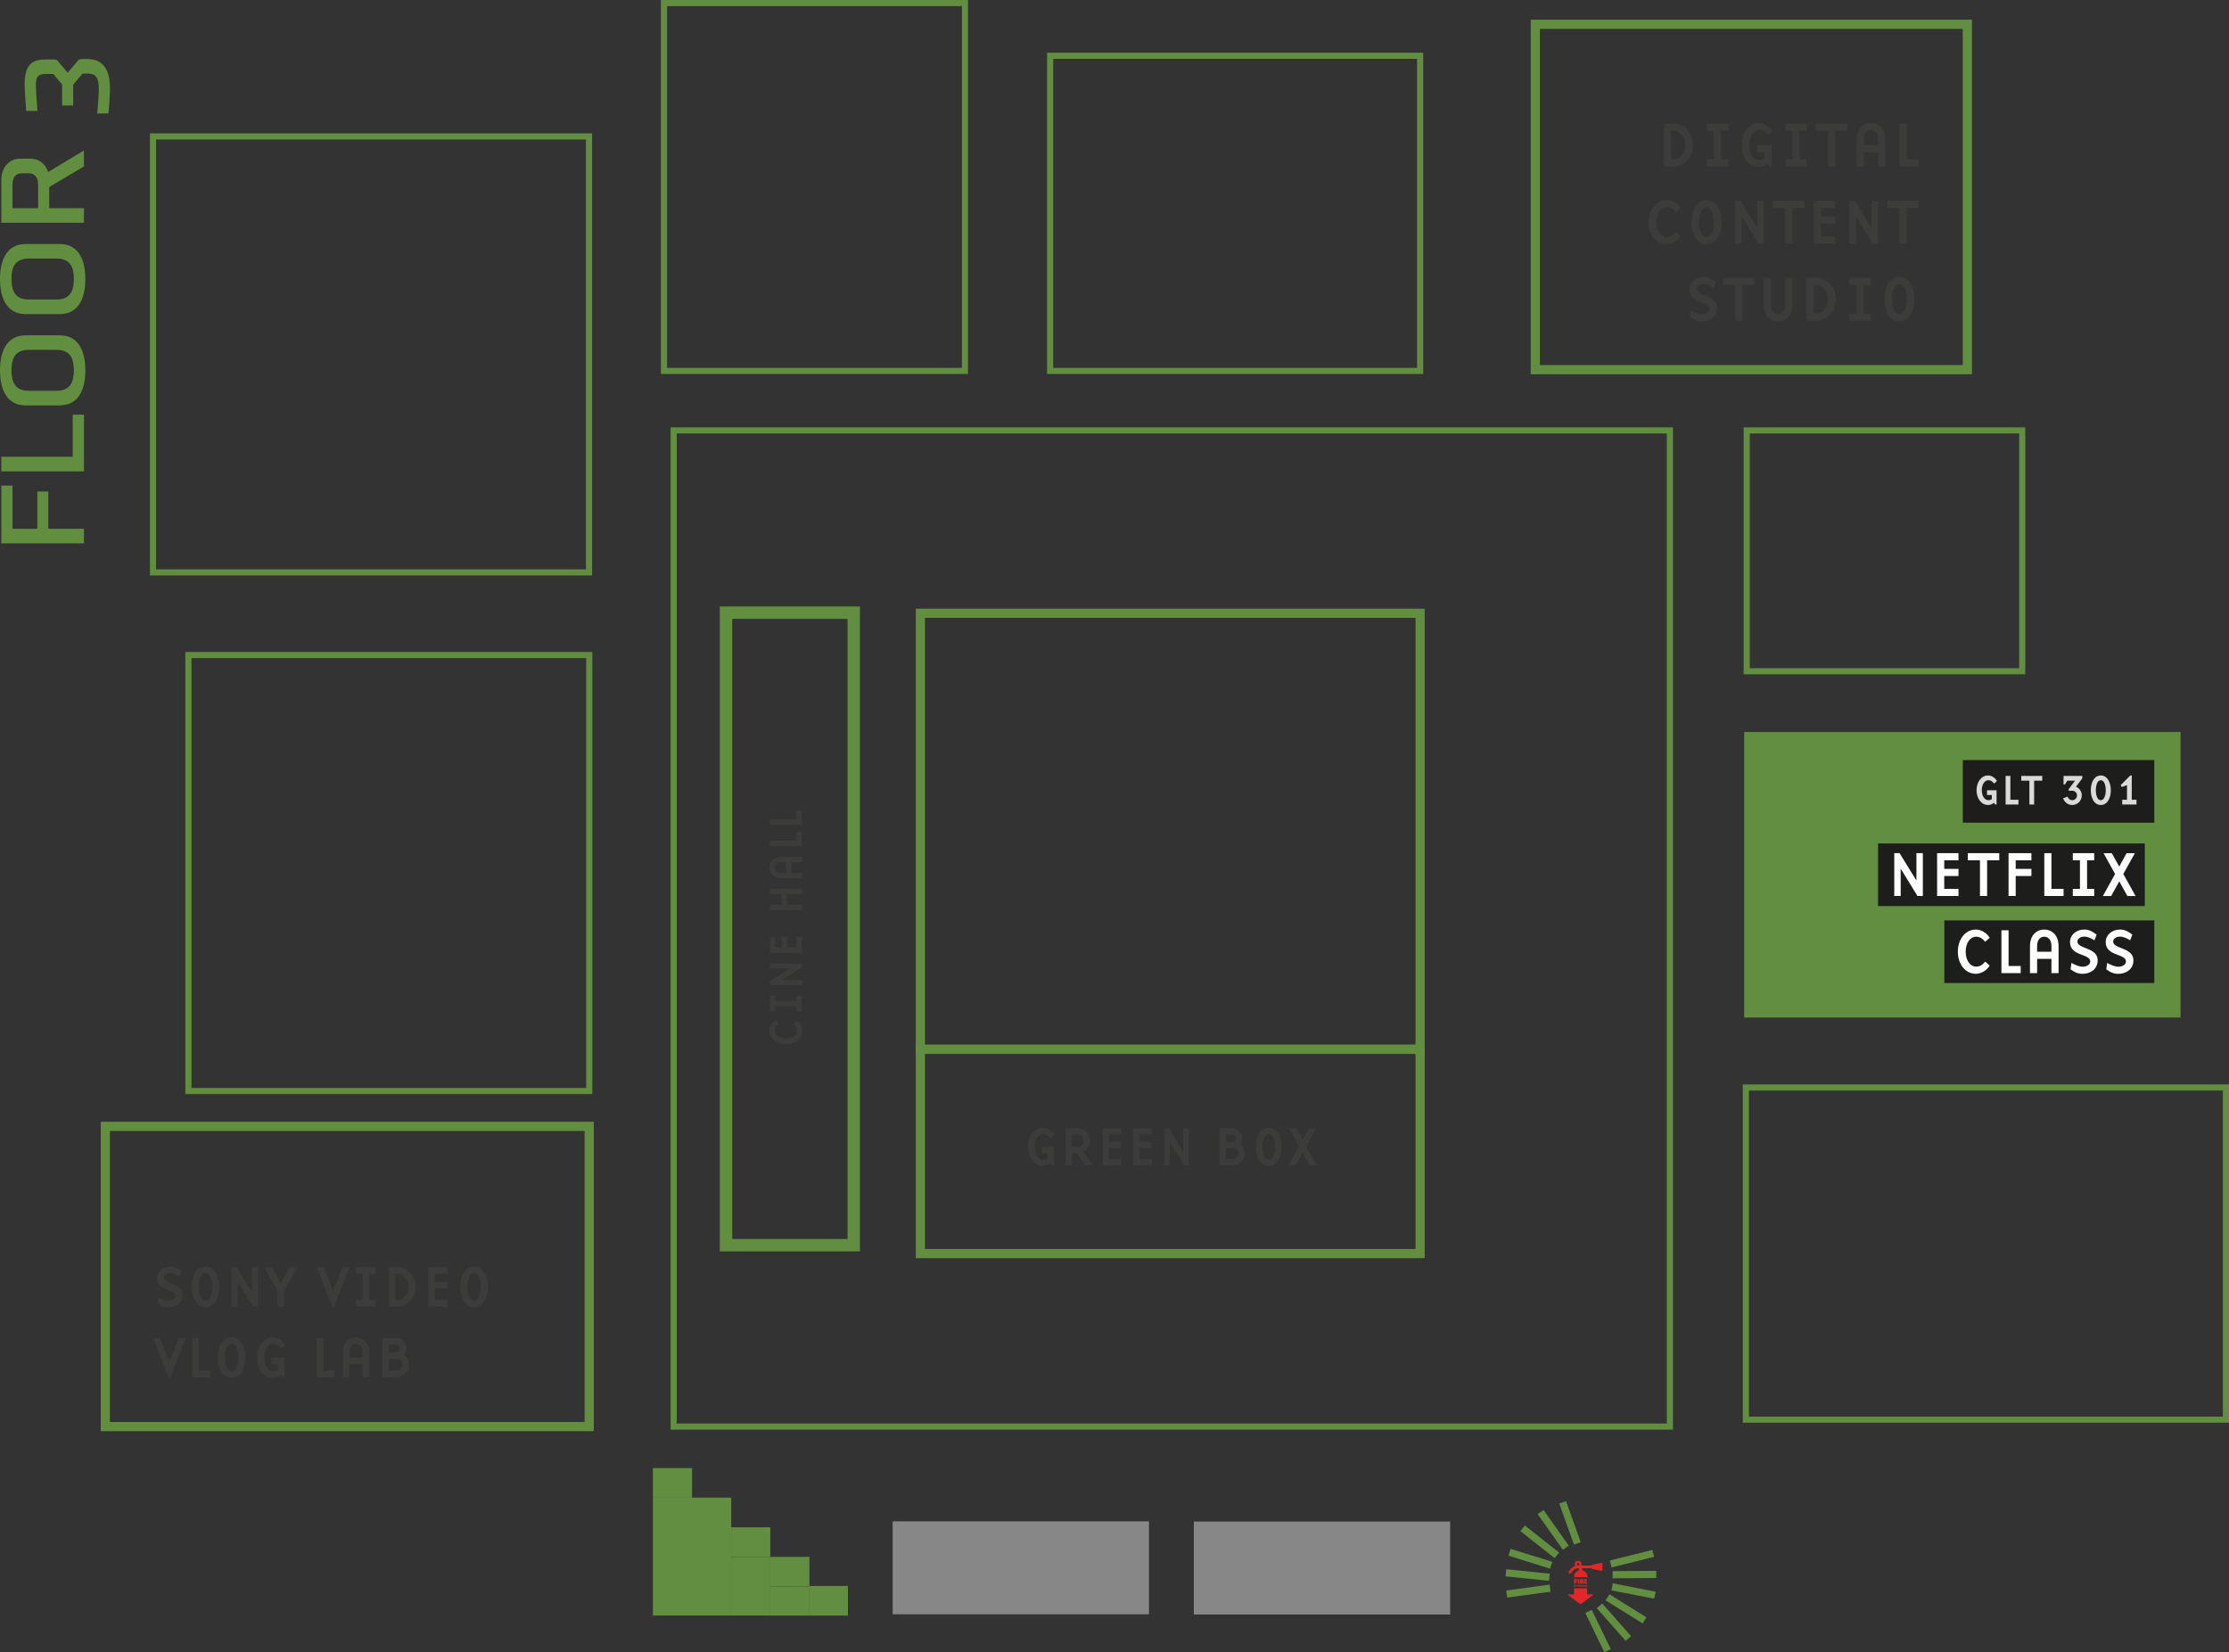 <?xml version="1.0" encoding="UTF-8"?>
<svg id="katman_1" data-name="katman 1" xmlns="http://www.w3.org/2000/svg" viewBox="0 0 728.43 539.97">
  <rect x="0" y="0" width="728.43" height="539.97" fill="#333333" stroke="none"/>
  <defs>
    <style>
      .cls-1 {
        fill: #3c3c3b;
      }

      .cls-2 {
        fill: #1d1d1b;
      }

      .cls-3 {
        fill: #e52629;
      }

      .cls-4 {
        stroke-width: 2px;
      }

      .cls-4, .cls-5, .cls-6 {
        fill: none;
        stroke: #618e3f;
        stroke-miterlimit: 10;
      }

      .cls-7 {
        fill: #dadada;
      }

      .cls-8 {
        fill: #fff;
      }

      .cls-9 {
        fill: #878787;
      }

      .cls-5 {
        stroke-width: 4.06px;
      }

      .cls-6 {
        stroke-width: 3px;
      }

      .cls-10 {
        fill: #618e3f;
      }
    </style>
  </defs>
  <rect class="cls-6" x="34.42" y="368.11" width="158.13" height="98.13"/>
  <rect class="cls-6" x="501.73" y="7.94" width="141.2" height="112.88"/>
  <rect class="cls-5" x="237.26" y="200.23" width="41.74" height="206.73"/>
  <rect class="cls-4" x="220.15" y="140.67" width="325.57" height="325.57"/>
  <g>
    <path class="cls-1" d="M55.09,427.22c-1.39,0-2.43-.44-3.62-1.37l.25-1.91c1.29.69,2.35,1.14,3.45,1.14.96,0,2.2-.52,2.2-1.56,0-2.45-6.07-1.5-6.07-5.8,0-2.23,1.96-3.77,4.24-3.77,1.44,0,2.43.5,3.75,1.54l-.67,1.69c-.91-.6-1.98-1.12-3-1.12-1.29,0-2.08.69-2.08,1.46,0,2.29,6.08,1.71,6.08,5.66,0,2.64-2.21,4.02-4.53,4.02Z"/>
    <path class="cls-1" d="M67.13,413.95c2.89,0,4.51,3,4.51,6.64s-1.62,6.62-4.51,6.62-4.49-2.98-4.49-6.62,1.6-6.64,4.49-6.64ZM67.13,425.08c1.44,0,2.23-2.04,2.23-4.49s-.79-4.51-2.23-4.51-2.21,2.04-2.21,4.51.79,4.49,2.21,4.49Z"/>
    <path class="cls-1" d="M82.34,414.16h1.93v12.84h-1.62l-5.03-8.2v8.2h-1.93v-12.84h1.6l5.04,8.2v-8.2Z"/>
    <path class="cls-1" d="M86.41,414.16h2.46l2.89,5.28,2.89-5.28h2.46l-4.29,7.7v5.14h-2.14v-5.14l-4.27-7.7Z"/>
    <path class="cls-1" d="M109.09,427.22h-.42l-5.14-13.06h2.31l3.04,7.76,3.04-7.76h2.31l-5.14,13.06Z"/>
    <path class="cls-1" d="M118.51,416.3h-2.14v-2.14h6.41v2.14h-2.14v8.57h2.14v2.14h-6.41v-2.14h2.14v-8.57Z"/>
    <path class="cls-1" d="M127.08,414.16h3c3.18,0,5.76,2.87,5.76,6.43s-2.58,6.41-5.76,6.41h-3v-12.84ZM129.22,424.87h.87c1.87,0,3.41-1.93,3.41-4.27s-1.54-4.29-3.41-4.29h-.87v8.57Z"/>
    <path class="cls-1" d="M139.93,414.16h6.41v2.14h-4.27v2.58h4.27v2.14h-4.27v3.85h4.27v2.14h-6.41v-12.84Z"/>
    <path class="cls-1" d="M154.92,413.95c2.89,0,4.51,3,4.51,6.64s-1.62,6.62-4.51,6.62-4.49-2.98-4.49-6.62,1.6-6.64,4.49-6.64ZM154.92,425.08c1.44,0,2.23-2.04,2.23-4.49s-.79-4.51-2.23-4.51-2.21,2.04-2.21,4.51.79,4.49,2.21,4.49Z"/>
    <path class="cls-1" d="M55.57,450.33h-.42l-5.14-13.06h2.31l3.04,7.76,3.04-7.76h2.31l-5.14,13.06Z"/>
    <path class="cls-1" d="M64.99,447.98h3.64v2.14h-5.78v-12.84h2.14v10.71Z"/>
    <path class="cls-1" d="M75.68,437.06c2.89,0,4.51,3,4.51,6.64s-1.62,6.62-4.51,6.62-4.49-2.99-4.49-6.62,1.6-6.64,4.49-6.64ZM75.68,448.19c1.44,0,2.23-2.04,2.23-4.49s-.79-4.51-2.23-4.51-2.21,2.04-2.21,4.51.79,4.49,2.21,4.49Z"/>
    <path class="cls-1" d="M90.89,445.84h-2.16v-2.14h4.29v6.41h-.65l-.44-.79c-.79.63-1.75,1-2.7,1-3.1,0-5.2-2.99-5.2-6.62s2.1-6.64,5.2-6.64c1.52,0,3.1.98,3.97,2.46l-1.27,1.19c-.83-1.06-1.66-1.52-2.56-1.52-1.62,0-2.98,1.71-2.98,4.51s1.37,4.49,2.98,4.49c.52,0,1.02-.15,1.52-.5v-1.85Z"/>
    <path class="cls-1" d="M105.65,447.98h3.64v2.14h-5.78v-12.84h2.14v10.71Z"/>
    <path class="cls-1" d="M114.2,450.12h-2.14v-8.13c0-3.18,1.93-4.93,4.27-4.93s4.29,1.75,4.29,4.93v8.13h-2.14v-4.28h-4.29v4.28ZM118.49,441.99c0-1.89-.98-2.79-2.16-2.79s-2.14.91-2.14,2.79v1.71h4.29v-1.71Z"/>
    <path class="cls-1" d="M124.91,437.27h4.49c1.89,0,3.43,1.54,3.43,3.43,0,.89-.27,1.54-.75,2.12.98.75,1.62,1.83,1.62,3.23,0,2.25-1.83,4.06-4.06,4.06h-4.72v-12.84ZM127.04,441.99h2.35c.71,0,1.29-.58,1.29-1.29s-.58-1.29-1.29-1.29h-2.35v2.58ZM127.04,447.98h2.58c1.06,0,1.93-.87,1.93-1.93s-.87-1.93-1.93-1.93h-2.58v3.85Z"/>
  </g>
  <g>
    <path class="cls-1" d="M543.7,40.4h3.28c3.46,0,6.28,3.13,6.28,7.01s-2.81,6.99-6.28,6.99h-3.28v-14ZM546.03,52.07h.95c2.04,0,3.72-2.1,3.72-4.66s-1.68-4.68-3.72-4.68h-.95v9.34Z"/>
    <path class="cls-1" d="M560.03,42.73h-2.33v-2.33h6.99v2.33h-2.33v9.34h2.33v2.33h-6.99v-2.33h2.33v-9.34Z"/>
    <path class="cls-1" d="M576.62,49.74h-2.35v-2.33h4.68v6.99h-.71l-.48-.86c-.86.69-1.91,1.09-2.94,1.09-3.38,0-5.67-3.25-5.67-7.22s2.29-7.24,5.67-7.24c1.66,0,3.38,1.07,4.33,2.69l-1.39,1.3c-.9-1.15-1.81-1.66-2.79-1.66-1.76,0-3.25,1.87-3.25,4.91s1.49,4.89,3.25,4.89c.57,0,1.11-.17,1.66-.55v-2.02Z"/>
    <path class="cls-1" d="M585.72,42.73h-2.33v-2.33h6.99v2.33h-2.33v9.34h2.33v2.33h-6.99v-2.33h2.33v-9.34Z"/>
    <path class="cls-1" d="M593.42,42.73v-2.33h10.27v2.33h-3.97v11.67h-2.33v-11.67h-3.97Z"/>
    <path class="cls-1" d="M609.07,54.4h-2.33v-8.86c0-3.46,2.1-5.38,4.66-5.38s4.68,1.91,4.68,5.38v8.86h-2.33v-4.66h-4.68v4.66ZM613.75,45.54c0-2.06-1.07-3.04-2.35-3.04s-2.33.99-2.33,3.04v1.87h4.68v-1.87Z"/>
    <path class="cls-1" d="M623.08,52.07h3.97v2.33h-6.3v-14h2.33v11.67Z"/>
    <path class="cls-1" d="M544.68,65.37c1.72,0,3.53,1.07,4.51,2.69l-1.47,1.3c-.94-1.16-1.89-1.66-2.94-1.66-1.85,0-3.44,1.87-3.44,4.91s1.6,4.89,3.44,4.89c1.05,0,2-.48,2.94-1.66l1.47,1.3c-.99,1.62-2.79,2.69-4.51,2.69-3.53,0-5.9-3.25-5.9-7.22s2.37-7.24,5.9-7.24Z"/>
    <path class="cls-1" d="M557.68,65.37c3.15,0,4.91,3.28,4.91,7.24s-1.76,7.22-4.91,7.22-4.89-3.25-4.89-7.22,1.74-7.24,4.89-7.24ZM557.68,77.5c1.57,0,2.44-2.23,2.44-4.89s-.86-4.91-2.44-4.91-2.41,2.23-2.41,4.91.86,4.89,2.41,4.89Z"/>
    <path class="cls-1" d="M574.27,65.6h2.1v14h-1.76l-5.48-8.94v8.94h-2.1v-14h1.74l5.5,8.95v-8.95Z"/>
    <path class="cls-1" d="M579.4,67.93v-2.33h10.27v2.33h-3.97v11.67h-2.33v-11.67h-3.97Z"/>
    <path class="cls-1" d="M592.71,65.6h6.99v2.33h-4.66v2.81h4.66v2.33h-4.66v4.2h4.66v2.33h-6.99v-14Z"/>
    <path class="cls-1" d="M611.63,65.6h2.1v14h-1.76l-5.48-8.94v8.94h-2.1v-14h1.74l5.5,8.95v-8.95Z"/>
    <path class="cls-1" d="M616.76,67.93v-2.33h10.27v2.33h-3.97v11.67h-2.33v-11.67h-3.97Z"/>
    <path class="cls-1" d="M556.23,105.03c-1.51,0-2.64-.48-3.95-1.49l.27-2.08c1.41.76,2.56,1.24,3.76,1.24,1.05,0,2.39-.57,2.39-1.7,0-2.67-6.61-1.64-6.61-6.32,0-2.44,2.14-4.12,4.62-4.12,1.58,0,2.65.55,4.09,1.68l-.74,1.85c-.99-.65-2.16-1.22-3.28-1.22-1.41,0-2.27.76-2.27,1.6,0,2.5,6.63,1.87,6.63,6.17,0,2.88-2.42,4.39-4.93,4.39Z"/>
    <path class="cls-1" d="M563.06,93.13v-2.33h10.27v2.33h-3.97v11.67h-2.33v-11.67h-3.97Z"/>
    <path class="cls-1" d="M578.7,90.8v8.88c0,2.04,1.05,3.02,2.33,3.02s2.35-.99,2.35-3.02v-8.88h2.33v8.88c0,3.44-2.1,5.35-4.68,5.35s-4.66-1.91-4.66-5.35v-8.88h2.33Z"/>
    <path class="cls-1" d="M590.38,90.8h3.28c3.46,0,6.28,3.13,6.28,7.01s-2.81,6.99-6.28,6.99h-3.28v-14ZM592.71,102.47h.94c2.04,0,3.72-2.1,3.72-4.66s-1.68-4.68-3.72-4.68h-.94v9.34Z"/>
    <path class="cls-1" d="M606.72,93.13h-2.33v-2.33h6.99v2.33h-2.33v9.34h2.33v2.33h-6.99v-2.33h2.33v-9.34Z"/>
    <path class="cls-1" d="M620.72,90.57c3.15,0,4.91,3.28,4.91,7.24s-1.76,7.22-4.91,7.22-4.89-3.25-4.89-7.22,1.74-7.24,4.89-7.24ZM620.72,102.7c1.58,0,2.44-2.23,2.44-4.89s-.86-4.91-2.44-4.91-2.41,2.22-2.41,4.91.86,4.89,2.41,4.89Z"/>
  </g>
  <rect class="cls-4" x="570.54" y="355.41" width="156.89" height="108.57"/>
  <rect class="cls-4" x="216.99" y="1" width="98.35" height="120.23"/>
  <rect class="cls-4" x="343.19" y="18.23" width="120.91" height="103"/>
  <rect class="cls-4" x="570.82" y="140.67" width="90.03" height="78.71"/>
  <polygon class="cls-10" points="506.72 520.2 492.53 522.13 492.24 519.81 506.42 517.89 506.72 520.2"/>
  <polygon class="cls-10" points="506.2 516.66 492 515.19 492.26 512.86 506.47 514.33 506.2 516.66"/>
  <polygon class="cls-10" points="506.56 512.67 492.95 508.43 493.67 506.2 507.28 510.44 506.56 512.67"/>
  <polygon class="cls-10" points="508.05 509.23 496.85 500.41 498.32 498.58 509.52 507.41 508.05 509.23"/>
  <polygon class="cls-10" points="510.74 506.5 502.51 494.86 504.44 493.52 512.66 505.16 510.74 506.5"/>
  <polygon class="cls-10" points="514.36 504.8 509.56 491.38 511.78 490.61 516.58 504.04 514.36 504.8"/>
  <g>
    <polygon class="cls-10" points="526.1 510 539.99 506.55 540.54 508.82 526.65 512.27 526.1 510"/>
    <polygon class="cls-10" points="527 513.48 541.28 513.39 541.27 515.73 526.99 515.82 527 513.48"/>
    <polygon class="cls-10" points="527.07 517.47 541.06 520.21 540.59 522.5 526.6 519.77 527.07 517.47"/>
    <polygon class="cls-10" points="525.97 521.05 538.06 528.61 536.8 530.59 524.71 523.03 525.97 521.05"/>
    <polygon class="cls-10" points="523.6 524.06 533.04 534.74 531.27 536.28 521.82 525.6 523.6 524.06"/>
    <polygon class="cls-10" points="520.18 526.14 526.41 538.97 524.29 539.97 518.06 527.15 520.18 526.14"/>
  </g>
  <g>
    <path class="cls-3" d="M515.42,516.04v.43s-.53,0-.53,0v.24s.44-.02.44-.02v.41s-.43.01-.43.01l.02.5-.49.03v-1.56s.98-.04.98-.04Z"/>
    <path class="cls-3" d="M516.11,516.07v1.52s-.48.03-.48.03l-.02-1.53.5-.02Z"/>
    <path class="cls-3" d="M516.92,517.12l-.08.02.02.48h-.48s-.02-1.51-.02-1.51l.74-.04.37.06.04.82-.16.08.3.43-.44.2-.29-.54ZM516.8,516.79l.25-.02v-.32s-.26,0-.26,0v.34Z"/>
    <path class="cls-3" d="M518.71,517.6h-.97s0-1.46,0-1.46l.09-.06.84-.02v.39s-.48,0-.48,0v.2s.35,0,.35,0v.36s-.38,0-.38,0v.21s.55-.01.55-.01v.4Z"/>
    <path class="cls-3" d="M514.62,518.51h-.3s0-.45,0-.45l.03-.02h.26s0,.11,0,.11h-.14s0,.06,0,.06h.11s0,.11,0,.11h-.11s0,.06,0,.06h.17s0,.12,0,.12Z"/>
    <path class="cls-3" d="M514.86,518.36l-.04.03v.12s-.17,0-.17,0l.03-.19.08-.05-.08-.05v-.17s.14,0,.14,0v.12s.04.04.04.04l.03-.03v-.12s.15,0,.15,0l-.02.17-.07.05.07.05.03.19h-.16s0-.11,0-.11l-.04-.03Z"/>
    <path class="cls-3" d="M515.44,518.17h-.12s.02.33.02.33h-.15s0-.33,0-.33h-.11s0-.13,0-.13h.35s0,.13,0,.13Z"/>
    <path class="cls-3" d="M515.64,518.04v.46s-.15,0-.15,0v-.47s.15,0,.15,0Z"/>
    <path class="cls-3" d="M516.09,518.51h-.14s0-.14,0-.14l-.1-.13v.26s-.14,0-.14,0v-.45s.13-.01.13-.01l.11.15v-.15s.14,0,.14,0v.46Z"/>
    <path class="cls-3" d="M516.24,518.04h.26s0,.13,0,.13h-.18v.2h.07s0-.12,0-.12h.14s-.01.26-.01.26h-.33s-.02-.38-.02-.38l.07-.09Z"/>
    <path class="cls-3" d="M516.94,518.05l.02.41-.06.05h-.29s-.03-.02-.03-.02v-.43s.14,0,.14,0v.31s.1-.01.1-.01v-.31s.13,0,.13,0Z"/>
    <path class="cls-3" d="M517.17,518.04v.46s-.15,0-.15,0v-.47s.15,0,.15,0Z"/>
    <path class="cls-3" d="M517.54,518.04v.13s-.14,0-.14,0v.03s.15.07.15.07v.23s-.3.03-.3.03v-.15s.15,0,.15,0v-.04s-.16-.09-.16-.09v-.19s.14-.01.14-.01h.16Z"/>
    <path class="cls-3" d="M517.84,518.34h-.09s0,.16,0,.16h-.14v-.45s.14,0,.14,0v.17s.09,0,.09,0v-.18s.15,0,.15,0v.48s-.15,0-.15,0v-.18Z"/>
    <path class="cls-3" d="M518.36,518.51h-.3s0-.45,0-.45l.03-.02h.26s0,.11,0,.11h-.14s0,.06,0,.06h.11s0,.11,0,.11h-.11s0,.06,0,.06h.17s0,.12,0,.12Z"/>
    <path class="cls-3" d="M518.59,518.36h-.02s0,.15,0,.15h-.15s0-.46,0-.46h.23s.11,0,.11,0v.25s-.04.03-.04.03l.09.13-.13.06-.09-.17ZM518.55,518.26h.08s0-.1,0-.1h-.08s0,.1,0,.1Z"/>
  </g>
  <path class="cls-3" d="M512.53,521.37l3.88,2.89c.06.05.15.05.21,0l3.88-2.89c.06-.04.08-.12.06-.19-.02-.07-.09-.12-.16-.12h-1.74v-1.79c0-.1-.08-.17-.17-.17h-3.93c-.1,0-.17.08-.17.17v1.79h-1.74c-.07,0-.14.05-.16.12-.02.07,0,.15.06.19Z"/>
  <path class="cls-3" d="M523.58,510.81s-.08-.05-.14-.05c-.02,0-.03,0-.05,0l-3.1.66c-.05,0-.09.03-.12.08-.03.04-.05.09-.05.14h-3.38c.06-.14.1-.29.1-.44,0-.3-.11-.57-.33-.78-.22-.22-.48-.33-.78-.33s-.57.11-.78.33c-.22.22-.33.48-.33.78,0,.2.06.4.17.6-.26.08-.51.2-.75.36-.24.16-.44.31-.59.46-.15.15-.29.31-.42.48-.13.17-.22.3-.26.37-.04.07-.08.13-.1.18-.06.11-.06.22-.02.34.04.12.11.2.22.26.06.03.13.05.2.05.18,0,.32-.08.39-.24.02-.04.05-.09.1-.17.05-.08.14-.2.28-.37.14-.17.29-.32.46-.46.16-.14.38-.26.63-.37.26-.11.52-.16.8-.16h.22v.77c-.46.14-.83.4-1.12.79-.29.39-.43.83-.43,1.32v.07h4.43v-.07c0-.53-.17-1-.5-1.41-.33-.41-.76-.66-1.27-.77v-.71h3.06c0,.05.02.1.05.14.03.04.07.07.12.08l3.1.66s.03,0,.05,0c.06,0,.1-.02.14-.05.06-.04.08-.1.08-.17v-2.22c0-.07-.03-.13-.08-.17ZM516.04,511.52c-.09.09-.19.13-.31.13s-.22-.04-.31-.13c-.09-.09-.13-.19-.13-.31s.04-.22.13-.31c.09-.09.19-.13.31-.13s.22.04.31.13c.09.09.13.19.13.31s-.04.22-.13.31Z"/>
  <rect class="cls-6" x="300.78" y="342.93" width="163.31" height="66.76"/>
  <g>
    <path class="cls-1" d="M342.42,376.82h-2.03v-2.01h4.04v6.03h-.62l-.42-.74c-.74.6-1.65.94-2.53.94-2.91,0-4.89-2.8-4.89-6.23s1.97-6.24,4.89-6.24c1.43,0,2.91.92,3.73,2.32l-1.19,1.12c-.78-1-1.56-1.43-2.41-1.43-1.52,0-2.8,1.61-2.8,4.23s1.28,4.22,2.8,4.22c.49,0,.96-.14,1.43-.47v-1.74Z"/>
    <path class="cls-1" d="M357.2,380.84h-2.46l-2.9-4.02h-1.59v4.02h-2.01v-12.07h3.93c2.21,0,4.02,1.81,4.02,4.04,0,1.54-.89,2.91-2.19,3.57l3.2,4.47ZM354.18,372.8c0-1.12-.91-2.03-2.01-2.03h-1.92v4.04h1.92c1.1,0,2.01-.9,2.01-2.01Z"/>
    <path class="cls-1" d="M360.31,368.77h6.03v2.01h-4.02v2.42h4.02v2.01h-4.02v3.62h4.02v2.01h-6.03v-12.07Z"/>
    <path class="cls-1" d="M370.37,368.77h6.03v2.01h-4.02v2.42h4.02v2.01h-4.02v3.62h4.02v2.01h-6.03v-12.07Z"/>
    <path class="cls-1" d="M386.68,368.77h1.81v12.07h-1.52l-4.72-7.71v7.71h-1.81v-12.07h1.5l4.74,7.71v-7.71Z"/>
    <path class="cls-1" d="M398.53,368.77h4.22c1.77,0,3.22,1.45,3.22,3.22,0,.83-.25,1.45-.71,1.99.92.71,1.52,1.72,1.52,3.04,0,2.12-1.72,3.82-3.82,3.82h-4.43v-12.07ZM400.54,373.2h2.21c.67,0,1.21-.54,1.21-1.21s-.54-1.21-1.21-1.21h-2.21v2.42ZM400.54,378.83h2.42c1,0,1.81-.81,1.81-1.81s-.81-1.81-1.81-1.81h-2.42v3.62Z"/>
    <path class="cls-1" d="M414.62,368.57c2.71,0,4.23,2.82,4.23,6.24s-1.52,6.23-4.23,6.23-4.22-2.8-4.22-6.23,1.5-6.24,4.22-6.24ZM414.62,379.03c1.36,0,2.1-1.92,2.1-4.22s-.74-4.23-2.1-4.23-2.08,1.92-2.08,4.23.74,4.22,2.08,4.22Z"/>
    <path class="cls-1" d="M430.29,380.84h-2.32l-2.28-4.13-2.28,4.13h-2.33l3.44-6.21-3.24-5.86h2.32l2.08,3.76,2.08-3.76h2.33l-3.26,5.86,3.46,6.21Z"/>
  </g>
  <rect class="cls-6" x="300.78" y="200.43" width="163.31" height="142.49"/>
  <rect class="cls-4" x="61.57" y="214.08" width="130.99" height="142.49"/>
  <rect class="cls-4" x="50" y="44.58" width="142.49" height="142.49"/>
  <g>
    <path class="cls-1" d="M251.43,336.84c0-1.29.8-2.63,2.01-3.37l.97,1.1c-.86.71-1.24,1.41-1.24,2.2,0,1.38,1.4,2.57,3.67,2.57s3.65-1.19,3.65-2.57c0-.78-.36-1.49-1.24-2.2l.97-1.1c1.21.74,2.01,2.09,2.01,3.37,0,2.64-2.43,4.41-5.4,4.41s-5.41-1.77-5.41-4.41Z"/>
    <path class="cls-1" d="M253.34,328.87v1.74h-1.74v-5.22h1.74v1.74h6.98v-1.74h1.74v5.22h-1.74v-1.74h-6.98Z"/>
    <path class="cls-1" d="M251.6,316.48v-1.57h10.46v1.32l-6.68,4.09h6.68v1.57h-10.46v-1.3l6.68-4.11h-6.68Z"/>
    <path class="cls-1" d="M251.6,311.42v-5.22h1.74v3.48h2.1v-3.48h1.74v3.48h3.14v-3.48h1.74v5.22h-10.46Z"/>
    <path class="cls-1" d="M255.44,292.24h-3.84v-1.74h10.46v1.74h-4.88v3.5h4.88v1.74h-10.46v-1.74h3.84v-3.5Z"/>
    <path class="cls-1" d="M262.06,285.27v1.74h-6.62c-2.59,0-4.02-1.57-4.02-3.48s1.43-3.5,4.02-3.5h6.62v1.74h-3.48v3.5h3.48ZM255.44,281.78c-1.54,0-2.27.8-2.27,1.76s.74,1.74,2.27,1.74h1.4v-3.5h-1.4Z"/>
    <path class="cls-1" d="M260.32,274.81v-2.96h1.74v4.71h-10.46v-1.74h8.72Z"/>
    <path class="cls-1" d="M260.32,267.85v-2.96h1.74v4.71h-10.46v-1.74h8.72Z"/>
  </g>
  <rect class="cls-9" x="291.72" y="497.21" width="83.77" height="30.38"/>
  <rect class="cls-9" x="390.13" y="497.28" width="83.77" height="30.38"/>
  <g>
    <rect class="cls-10" x="213.37" y="479.81" width="12.79" height="9.67"/>
    <rect class="cls-10" x="238.94" y="499.15" width="12.79" height="9.67"/>
    <rect class="cls-10" x="226.16" y="489.48" width="12.79" height="9.67"/>
    <rect class="cls-10" x="251.73" y="508.82" width="12.79" height="9.67"/>
    <rect class="cls-10" x="264.3" y="518.33" width="12.79" height="9.67"/>
    <rect class="cls-10" x="213.37" y="489.48" width="25.57" height="38.51"/>
    <rect class="cls-10" x="238.94" y="508.82" width="12.79" height="19.17"/>
    <rect class="cls-10" x="251.73" y="518.5" width="12.57" height="9.5"/>
  </g>
  <g>
    <path class="cls-10" d="M27.44,177.58H.44v-18.89h3.64v14.12h8.11v-12.16h3.6v12.16h11.66v4.77Z"/>
    <path class="cls-10" d="M27.44,154.05H.44v-4.77h23.33v-13.75h3.68v18.52Z"/>
    <path class="cls-10" d="M8.43,109.58h11.03c6.31,0,8.43,5.33,8.43,11.46s-2.12,11.46-8.43,11.46h-11.03c-6.31,0-8.43-5.38-8.43-11.46s2.12-11.46,8.43-11.46ZM9.43,127.72h8.99c4.51,0,5.71-2.76,5.71-6.69s-1.2-6.69-5.71-6.69h-8.99c-4.47,0-5.67,2.76-5.67,6.69s1.2,6.69,5.67,6.69Z"/>
    <path class="cls-10" d="M8.43,79.74h11.03c6.31,0,8.43,5.33,8.43,11.46s-2.12,11.46-8.43,11.46h-11.03c-6.31,0-8.43-5.38-8.43-11.46s2.12-11.46,8.43-11.46ZM9.43,97.88h8.99c4.51,0,5.71-2.76,5.71-6.69s-1.2-6.69-5.71-6.69h-8.99c-4.47,0-5.67,2.76-5.67,6.69s1.2,6.69,5.67,6.69Z"/>
    <path class="cls-10" d="M27.44,54.39l-11.35,6.73v6.92h11.35v4.77H.44v-14.22c0-3.88,2.68-6.73,5.99-6.73h3.67c2.6,0,4.79,1.73,5.63,4.35l11.7-7.02v5.19ZM7.39,56.63c-2.24,0-3.32,1.12-3.32,4.07v7.34h8.39v-7.34c0-2.95-1.08-4.07-3.32-4.07h-1.76Z"/>
    <path class="cls-10" d="M28.44,19.27c4.71,0,7.51,2.76,7.51,9.68,0,3.18-.52,8.14-.52,8.14h-3.67s.52-4.77.52-7.95c0-2.99-.52-5.1-3.48-5.1h-1.8l-3.08,3.65v6.78h-3.63v-6.88l-2.88-3.41h-2.44c-2.6,0-3.24.84-3.24,3.79,0,1.96.52,8.28.52,8.28h-3.68s-.52-6.03-.52-8.65c0-7.25,3.12-8.18,7.15-8.18h2.32c.32,0,.84.05,1.16.28l3.44,4.07,3.56-4.21c.32-.23.84-.28,1.16-.28h1.6Z"/>
  </g>
  <g id="glt301">
    <rect class="cls-10" x="569.99" y="239.23" width="142.62" height="93.32"/>
    <g>
      <rect class="cls-2" x="613.75" y="275.66" width="87.16" height="20.46"/>
      <rect class="cls-2" x="635.41" y="300.81" width="68.6" height="20.46"/>
      <path class="cls-8" d="M626.28,278.83h2.1v14h-1.76l-5.48-8.94v8.94h-2.1v-14h1.74l5.5,8.95v-8.95Z"/>
      <path class="cls-8" d="M633.04,278.83h6.99v2.33h-4.66v2.81h4.66v2.33h-4.66v4.2h4.66v2.33h-6.99v-14Z"/>
      <path class="cls-8" d="M643.08,281.16v-2.33h10.27v2.33h-3.97v11.67h-2.33v-11.67h-3.97Z"/>
      <path class="cls-8" d="M656.39,278.83h7.47v2.33h-5.14v2.81h5.14v2.33h-5.14v6.53h-2.33v-14Z"/>
      <path class="cls-8" d="M670.4,290.5h3.97v2.33h-6.3v-14h2.33v11.67Z"/>
      <path class="cls-8" d="M679.72,281.16h-2.33v-2.33h6.99v2.33h-2.33v9.34h2.33v2.33h-6.99v-2.33h2.33v-9.34Z"/>
      <path class="cls-8" d="M697.91,292.84h-2.69l-2.65-4.79-2.65,4.79h-2.71l3.99-7.2-3.76-6.8h2.69l2.42,4.37,2.41-4.37h2.71l-3.78,6.8,4.01,7.2Z"/>
      <path class="cls-8" d="M645.72,303.8c1.72,0,3.53,1.07,4.51,2.69l-1.47,1.3c-.95-1.15-1.89-1.66-2.94-1.66-1.85,0-3.44,1.87-3.44,4.91s1.6,4.89,3.44,4.89c1.05,0,1.99-.48,2.94-1.66l1.47,1.3c-.99,1.62-2.79,2.69-4.51,2.69-3.53,0-5.9-3.25-5.9-7.22s2.37-7.24,5.9-7.24Z"/>
      <path class="cls-8" d="M656.39,315.71h3.97v2.33h-6.3v-14h2.33v11.67Z"/>
      <path class="cls-8" d="M665.72,318.04h-2.33v-8.86c0-3.46,2.1-5.38,4.66-5.38s4.68,1.91,4.68,5.38v8.86h-2.33v-4.66h-4.68v4.66ZM670.4,309.18c0-2.06-1.07-3.04-2.35-3.04s-2.33.99-2.33,3.04v1.87h4.68v-1.87Z"/>
      <path class="cls-8" d="M680.61,318.27c-1.51,0-2.65-.48-3.95-1.49l.27-2.08c1.41.76,2.56,1.24,3.76,1.24,1.05,0,2.39-.57,2.39-1.7,0-2.67-6.61-1.64-6.61-6.32,0-2.44,2.14-4.12,4.62-4.12,1.58,0,2.65.55,4.09,1.68l-.74,1.85c-.99-.65-2.16-1.22-3.28-1.22-1.41,0-2.27.76-2.27,1.6,0,2.5,6.63,1.87,6.63,6.17,0,2.88-2.41,4.39-4.93,4.39Z"/>
      <path class="cls-8" d="M692.28,318.27c-1.51,0-2.65-.48-3.95-1.49l.27-2.08c1.41.76,2.56,1.24,3.76,1.24,1.05,0,2.39-.57,2.39-1.7,0-2.67-6.61-1.64-6.61-6.32,0-2.44,2.14-4.12,4.62-4.12,1.57,0,2.64.55,4.09,1.68l-.73,1.85c-.99-.65-2.16-1.22-3.28-1.22-1.41,0-2.27.76-2.27,1.6,0,2.5,6.63,1.87,6.63,6.17,0,2.88-2.42,4.39-4.93,4.39Z"/>
      <rect class="cls-2" x="641.45" y="248.41" width="62.56" height="20.46"/>
    </g>
    <g>
      <path class="cls-7" d="M650.92,259.82h-1.57v-1.55h3.12v4.66h-.48l-.32-.57c-.57.46-1.27.73-1.96.73-2.25,0-3.78-2.17-3.78-4.82s1.53-4.83,3.78-4.83c1.11,0,2.26.71,2.89,1.79l-.92.87c-.6-.77-1.2-1.11-1.86-1.11-1.18,0-2.17,1.25-2.17,3.28s1,3.26,2.17,3.26c.38,0,.74-.11,1.11-.36v-1.34Z"/>
      <path class="cls-7" d="M656.98,261.38h2.65v1.55h-4.2v-9.34h1.55v7.79Z"/>
      <path class="cls-7" d="M660.55,255.14v-1.55h6.85v1.55h-2.65v7.79h-1.55v-7.79h-2.65Z"/>
      <path class="cls-7" d="M680.32,259.98c0,1.71-1.4,3.11-3.12,3.11-1.43,0-2.58-.94-2.97-2.2l1.47-.52c.17.63.76,1.16,1.5,1.16.85,0,1.56-.7,1.56-1.56s-.7-1.55-1.56-1.55h-1.16v-.48l2.06-2.8h-2.52l-.76,1.25h-.46v-2.8h6.12v.77l-2.04,2.75c1.06.49,1.89,1.53,1.89,2.87Z"/>
      <path class="cls-7" d="M686.53,253.44c2.1,0,3.28,2.19,3.28,4.83s-1.18,4.82-3.28,4.82-3.26-2.17-3.26-4.82,1.16-4.83,3.26-4.83ZM686.53,261.53c1.05,0,1.62-1.49,1.62-3.26s-.57-3.28-1.62-3.28-1.61,1.49-1.61,3.28.57,3.26,1.61,3.26Z"/>
      <path class="cls-7" d="M695.1,256.59l-1.7.63-.35-.64,3.14-3.14h.46v7.94h1.55v1.55h-4.67v-1.55h1.56v-4.79Z"/>
    </g>
  </g>
</svg>